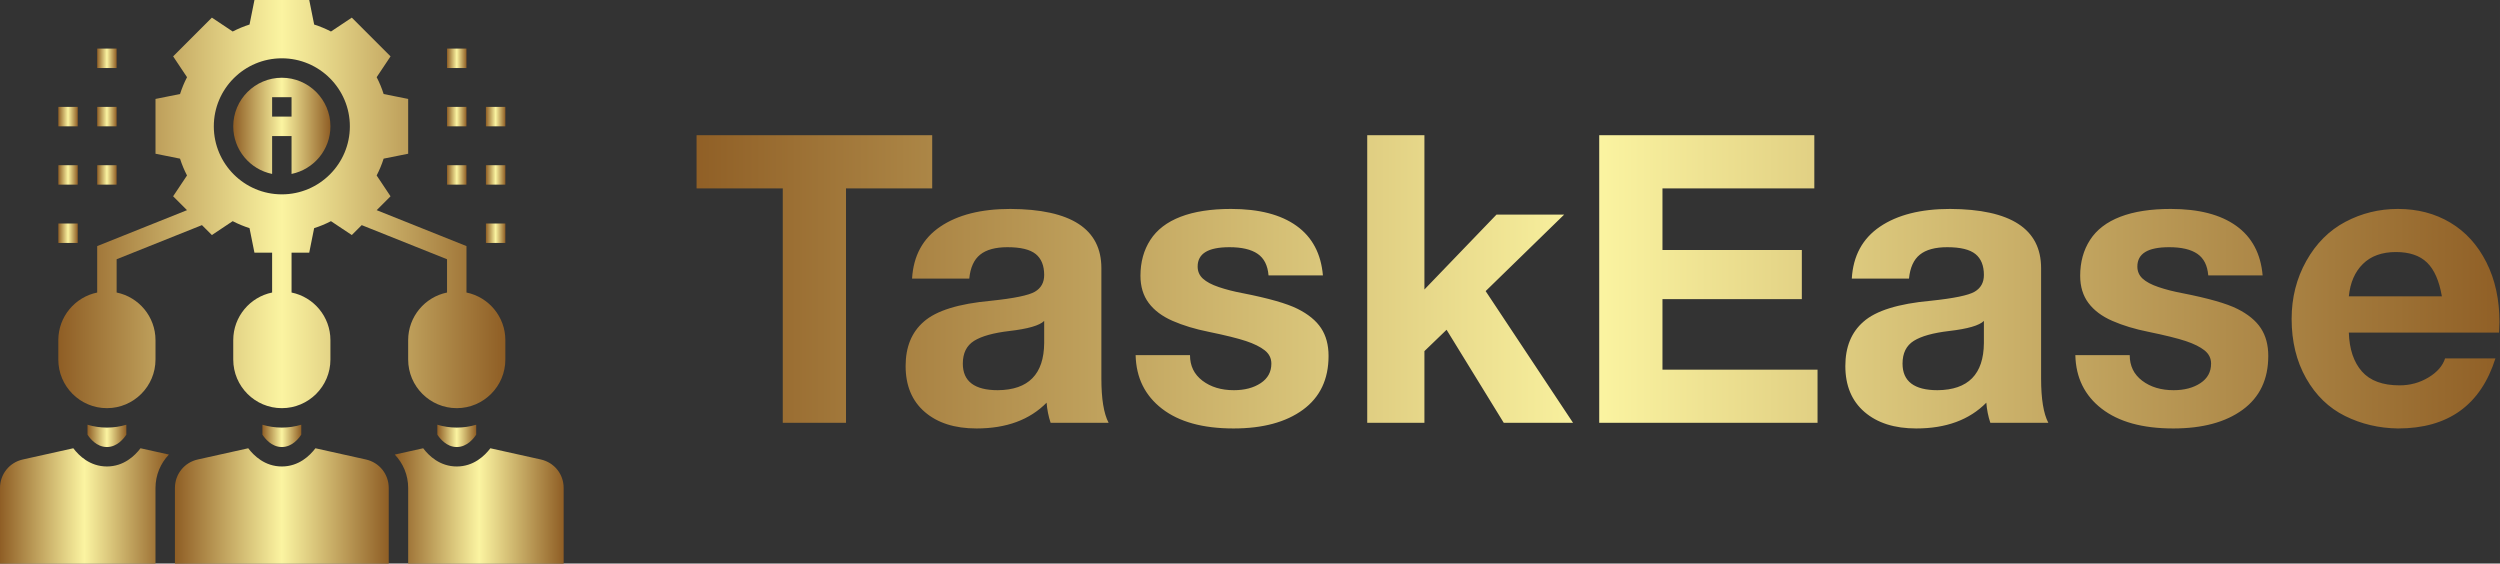 <svg width="513.76" height="115.814" viewBox="0 0 369.667 83.332" class="css-1j8o68f">
  <rect x="0" y="0" width="369.667" height="83.332" fill="#333333" stroke="none"/>
  <defs id="SvgjsDefs1893">
    <linearGradient id="SvgjsLinearGradient1898">
      <stop id="SvgjsStop1899" stop-color="#8f5e25" offset="0"></stop>
      <stop id="SvgjsStop1900" stop-color="#fbf4a1" offset="0.5"></stop>
      <stop id="SvgjsStop1901" stop-color="#8f5e25" offset="1"></stop>
    </linearGradient>
    <linearGradient id="SvgjsLinearGradient1902">
      <stop id="SvgjsStop1903" stop-color="#8f5e25" offset="0"></stop>
      <stop id="SvgjsStop1904" stop-color="#fbf4a1" offset="0.5"></stop>
      <stop id="SvgjsStop1905" stop-color="#8f5e25" offset="1"></stop>
    </linearGradient>
  </defs>
  <g id="SvgjsG1894" featurekey="symbolFeature-0" transform="matrix(1.437,0,0,1.437,-4.31,-4.322)" fill="url(#SvgjsLinearGradient1898)">
    <g xmlns="http://www.w3.org/2000/svg">
      <path d="M31,20.906v-3.899h2v3.899c2.279-0.465,4-2.484,4-4.899c0-2.757-2.243-5-5-5s-5,2.243-5,5   C27,18.422,28.721,20.442,31,20.906z M31,13.007h2v2h-2V13.007z"></path>
      <path d="M40.651,50.288l-5.193-1.154c-0.571,0.757-1.709,1.874-3.458,1.874s-2.887-1.117-3.458-1.874l-5.193,1.154   C21.966,50.595,21,51.799,21,53.216v7.791h22v-7.791C43,51.799,42.034,50.595,40.651,50.288z"></path>
      <path d="M58.651,50.288l-5.193-1.154c-0.571,0.757-1.709,1.874-3.458,1.874s-2.887-1.117-3.458-1.874l-2.92,0.649   C44.478,50.684,45,51.888,45,53.216v7.791h16v-7.791C61,51.799,60.034,50.595,58.651,50.288z"></path>
      <path d="M14,51.007c-1.749,0-2.887-1.117-3.458-1.874l-5.193,1.154C3.966,50.595,3,51.799,3,53.216v7.791h16v-7.791   c0-1.328,0.522-2.533,1.378-3.434l-2.92-0.649C16.887,49.89,15.749,51.007,14,51.007z"></path>
      <path d="M14,45.007c2.757,0,5-2.243,5-5v-2c0-2.414-1.721-4.434-4-4.899v-3.424l8.78-3.511l1.021,1.021l2.143-1.429   c0.555,0.288,1.134,0.528,1.731,0.718l0.506,2.524H31v4.101c-2.279,0.465-4,2.484-4,4.899v2c0,2.757,2.243,5,5,5s5-2.243,5-5v-2   c0-2.414-1.721-4.434-4-4.899v-4.101h1.819l0.506-2.524c0.598-0.189,1.177-0.43,1.731-0.718l2.143,1.429l1.021-1.021L49,29.684   v3.424c-2.279,0.465-4,2.484-4,4.899v2c0,2.757,2.243,5,5,5s5-2.243,5-5v-2c0-2.414-1.721-4.434-4-4.899v-4.778l-9.241-3.697   l1.427-1.427l-1.429-2.143c0.288-0.555,0.528-1.134,0.718-1.731L45,18.827v-5.639l-2.524-0.506   c-0.189-0.598-0.43-1.177-0.718-1.731l1.429-2.143l-3.987-3.987l-2.143,1.429c-0.555-0.288-1.134-0.528-1.731-0.718l-0.506-2.524   h-5.639l-0.506,2.524c-0.598,0.189-1.177,0.43-1.731,0.718l-2.143-1.429l-3.987,3.987l1.429,2.143   c-0.288,0.555-0.528,1.134-0.718,1.731L19,13.188v5.639l2.524,0.506c0.189,0.598,0.43,1.177,0.718,1.731l-1.429,2.143l1.427,1.427   L13,28.331v4.778c-2.279,0.465-4,2.484-4,4.899v2C9,42.764,11.243,45.007,14,45.007z M32,9.007c3.859,0,7,3.141,7,7s-3.141,7-7,7   s-7-3.141-7-7S28.141,9.007,32,9.007z"></path>
      <path d="M12,46.712v1.02c0.245,0.378,0.935,1.275,2,1.275c1.063,0,1.752-0.893,2-1.276v-1.019c-0.634,0.19-1.305,0.295-2,0.295   S12.634,46.902,12,46.712z"></path>
      <path d="M30,46.712v1.019c0.248,0.383,0.937,1.276,2,1.276s1.752-0.893,2-1.276v-1.019c-0.634,0.19-1.305,0.295-2,0.295   S30.634,46.902,30,46.712z"></path>
      <path d="M48,46.712v1.019c0.248,0.383,0.937,1.276,2,1.276s1.752-0.893,2-1.276v-1.019c-0.634,0.19-1.305,0.295-2,0.295   S48.634,46.902,48,46.712z"></path>
      <rect x="49" y="8.007" width="2" height="2"></rect>
      <rect x="49" y="14.007" width="2" height="2"></rect>
      <rect x="49" y="20.007" width="2" height="2"></rect>
      <rect x="53" y="14.007" width="2" height="2"></rect>
      <rect x="53" y="20.007" width="2" height="2"></rect>
      <rect x="53" y="26.007" width="2" height="2"></rect>
      <rect x="13" y="8.007" width="2" height="2"></rect>
      <rect x="13" y="14.007" width="2" height="2"></rect>
      <rect x="13" y="20.007" width="2" height="2"></rect>
      <rect x="9" y="14.007" width="2" height="2"></rect>
      <rect x="9" y="20.007" width="2" height="2"></rect>
      <rect x="9" y="26.007" width="2" height="2"></rect>
    </g>
  </g>
  <g id="SvgjsG1895" featurekey="nameFeature-0" transform="matrix(1.489,0,0,1.489,102.225,2.961)" fill="url(#SvgjsLinearGradient1902)">
    <path d="M23.92 11.44 l0 5.28 l-8.56 0 l0 23.28 l-6.28 0 l0 -23.28 l-8.56 0 l0 -5.28 l23.4 0 z M31.68 18.76 c6.027 0.027 9.04 1.987 9.04 5.88 l0 10.96 c0 2.027 0.24 3.493 0.72 4.4 l-5.76 0 c-0.213 -0.64 -0.347 -1.307 -0.4 -2 c-1.68 1.707 -4 2.56 -6.96 2.56 c-2.16 0 -3.873 -0.547 -5.14 -1.64 s-1.9 -2.613 -1.9 -4.56 c0 -1.893 0.6 -3.36 1.8 -4.4 c1.227 -1.093 3.453 -1.787 6.68 -2.08 c2.293 -0.24 3.747 -0.54 4.36 -0.9 s0.92 -0.913 0.92 -1.66 c0 -0.933 -0.28 -1.627 -0.84 -2.08 s-1.493 -0.68 -2.8 -0.68 c-1.2 0 -2.107 0.247 -2.72 0.74 s-0.973 1.287 -1.08 2.38 l-5.68 0 c0.133 -2.267 1.067 -3.987 2.8 -5.16 s4.053 -1.76 6.96 -1.76 z M26.96 34.12 c0 1.76 1.16 2.64 3.48 2.64 c3.04 -0.027 4.573 -1.587 4.6 -4.68 l0 -2.2 c-0.453 0.453 -1.6 0.787 -3.44 1 c-1.6 0.187 -2.773 0.513 -3.52 0.98 s-1.12 1.22 -1.12 2.26 z M53.6 18.76 c2.773 0 4.94 0.56 6.5 1.68 s2.433 2.76 2.62 4.92 l-5.4 0 c-0.08 -0.987 -0.44 -1.7 -1.08 -2.14 s-1.573 -0.66 -2.8 -0.66 c-1.067 0 -1.86 0.16 -2.38 0.48 s-0.78 0.8 -0.78 1.44 c0 0.48 0.173 0.88 0.52 1.2 s0.873 0.6 1.58 0.84 s1.487 0.44 2.34 0.6 c2.587 0.507 4.413 1.027 5.48 1.56 s1.847 1.173 2.34 1.92 s0.74 1.667 0.74 2.76 c0 2.32 -0.847 4.1 -2.54 5.34 s-3.993 1.86 -6.9 1.86 c-3.04 0 -5.407 -0.653 -7.1 -1.96 s-2.567 -3.08 -2.62 -5.32 l5.4 0 c0 1.067 0.413 1.913 1.24 2.54 s1.867 0.94 3.12 0.94 c1.067 0 1.953 -0.233 2.66 -0.7 s1.06 -1.113 1.06 -1.94 c0 -0.533 -0.22 -0.973 -0.66 -1.32 s-1.06 -0.653 -1.86 -0.92 s-2.04 -0.573 -3.72 -0.92 c-1.333 -0.267 -2.52 -0.627 -3.56 -1.08 s-1.833 -1.047 -2.38 -1.78 s-0.82 -1.633 -0.82 -2.7 c0 -1.36 0.327 -2.547 0.98 -3.56 s1.653 -1.78 3 -2.3 s3.02 -0.78 5.02 -0.78 z M72.8 11.44 l0 15.32 l7.16 -7.44 l6.72 0 l-7.8 7.6 l8.68 13.08 l-6.88 0 l-5.68 -9.24 l-2.2 2.12 l0 7.12 l-5.68 0 l0 -28.56 l5.68 0 z M111.52 11.44 l0 5.28 l-15.08 0 l0 6.12 l13.84 0 l0 4.88 l-13.84 0 l0 7 l15.4 0 l0 5.28 l-21.68 0 l0 -28.56 l21.36 0 z M125 18.76 c6.027 0.027 9.04 1.987 9.04 5.88 l0 10.96 c0 2.027 0.24 3.493 0.72 4.4 l-5.76 0 c-0.213 -0.64 -0.347 -1.307 -0.4 -2 c-1.68 1.707 -4 2.56 -6.96 2.56 c-2.16 0 -3.873 -0.547 -5.14 -1.64 s-1.9 -2.613 -1.9 -4.56 c0 -1.893 0.6 -3.36 1.8 -4.4 c1.227 -1.093 3.453 -1.787 6.68 -2.08 c2.293 -0.24 3.747 -0.54 4.36 -0.9 s0.92 -0.913 0.92 -1.66 c0 -0.933 -0.28 -1.627 -0.84 -2.08 s-1.493 -0.68 -2.8 -0.68 c-1.2 0 -2.107 0.247 -2.72 0.74 s-0.973 1.287 -1.08 2.38 l-5.68 0 c0.133 -2.267 1.067 -3.987 2.8 -5.16 s4.053 -1.76 6.96 -1.76 z M120.28 34.12 c0 1.76 1.16 2.64 3.48 2.64 c3.04 -0.027 4.573 -1.587 4.6 -4.68 l0 -2.2 c-0.453 0.453 -1.6 0.787 -3.44 1 c-1.6 0.187 -2.773 0.513 -3.52 0.98 s-1.12 1.22 -1.12 2.26 z M146.92 18.76 c2.773 0 4.94 0.56 6.5 1.68 s2.433 2.76 2.62 4.92 l-5.4 0 c-0.08 -0.987 -0.44 -1.7 -1.08 -2.14 s-1.573 -0.66 -2.8 -0.66 c-1.067 0 -1.86 0.16 -2.38 0.48 s-0.78 0.8 -0.78 1.44 c0 0.48 0.173 0.88 0.52 1.2 s0.873 0.6 1.58 0.84 s1.487 0.44 2.34 0.6 c2.587 0.507 4.413 1.027 5.48 1.56 s1.847 1.173 2.34 1.92 s0.74 1.667 0.74 2.76 c0 2.32 -0.847 4.1 -2.54 5.34 s-3.993 1.86 -6.9 1.86 c-3.04 0 -5.407 -0.653 -7.1 -1.96 s-2.567 -3.08 -2.62 -5.32 l5.4 0 c0 1.067 0.413 1.913 1.24 2.54 s1.867 0.94 3.12 0.94 c1.067 0 1.953 -0.233 2.66 -0.7 s1.06 -1.113 1.06 -1.94 c0 -0.533 -0.22 -0.973 -0.66 -1.32 s-1.06 -0.653 -1.86 -0.92 s-2.04 -0.573 -3.72 -0.92 c-1.333 -0.267 -2.52 -0.627 -3.56 -1.08 s-1.833 -1.047 -2.38 -1.78 s-0.82 -1.633 -0.82 -2.7 c0 -1.36 0.327 -2.547 0.98 -3.56 s1.653 -1.78 3 -2.3 s3.02 -0.78 5.02 -0.78 z M169.48 18.76 c1.947 0 3.68 0.453 5.2 1.36 s2.713 2.22 3.58 3.94 s1.3 3.7 1.3 5.94 c0 0.213 -0.013 0.56 -0.04 1.04 l-14.92 0 c0.053 1.653 0.487 2.94 1.3 3.86 s2.06 1.38 3.74 1.38 c1.04 0 1.993 -0.26 2.86 -0.78 s1.42 -1.153 1.66 -1.9 l5 0 c-1.467 4.64 -4.693 6.96 -9.68 6.96 c-1.893 -0.027 -3.647 -0.44 -5.26 -1.24 s-2.9 -2.047 -3.86 -3.74 s-1.44 -3.66 -1.44 -5.9 c0 -2.107 0.487 -4.027 1.46 -5.76 s2.267 -3.027 3.88 -3.88 s3.353 -1.28 5.22 -1.28 z M173.84 27.44 c-0.267 -1.547 -0.76 -2.667 -1.48 -3.36 s-1.747 -1.04 -3.08 -1.04 c-1.387 0 -2.48 0.393 -3.28 1.18 s-1.267 1.86 -1.4 3.22 l9.24 0 z"></path>
  </g>
</svg>
